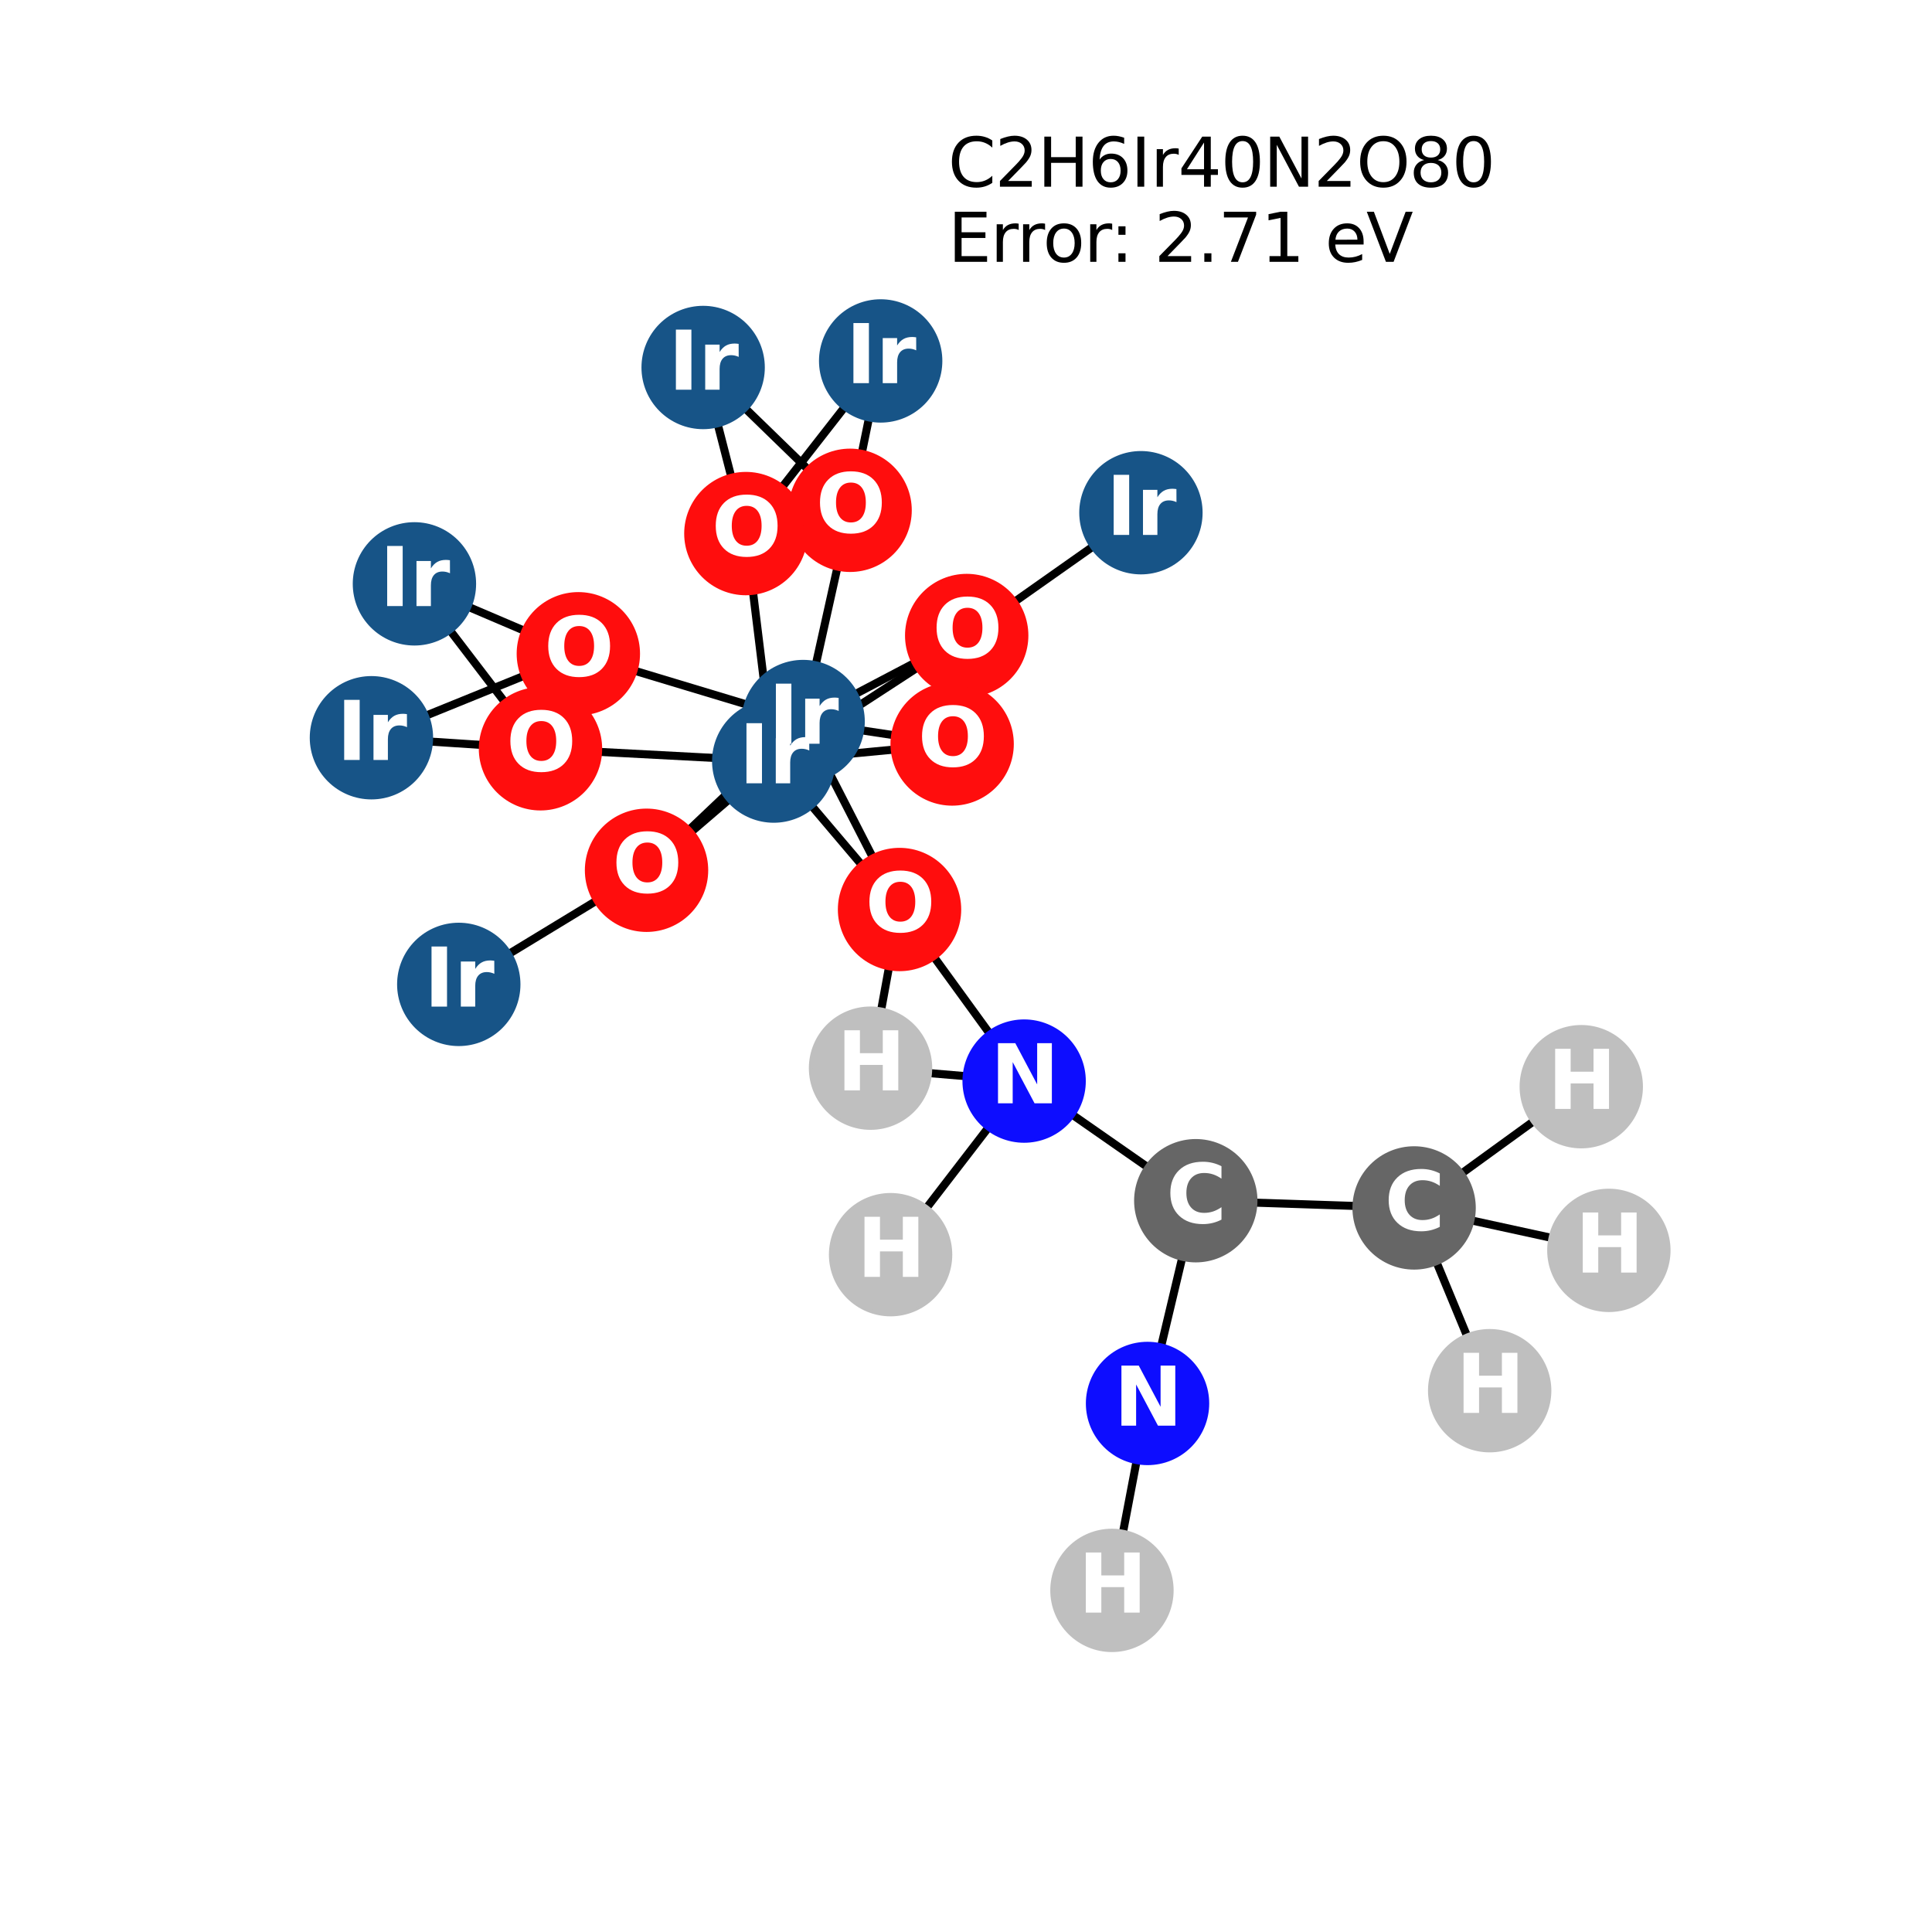 <?xml version="1.0" encoding="utf-8" standalone="no"?>
<!DOCTYPE svg PUBLIC "-//W3C//DTD SVG 1.1//EN"
  "http://www.w3.org/Graphics/SVG/1.1/DTD/svg11.dtd">
<svg xmlns:xlink="http://www.w3.org/1999/xlink" width="288pt" height="288pt" viewBox="0 0 288 288" xmlns="http://www.w3.org/2000/svg" version="1.1">
 <defs>
  <style type="text/css">*{stroke-linejoin: round; stroke-linecap: butt}</style>
 </defs>
 <g id="figure_1">
  <g id="patch_1">
   <path d="M 0 288 
L 288 288 
L 288 0 
L 0 0 
z
" style="fill: #ffffff"/>
  </g>
  <g id="axes_1">
   <g id="LineCollection_1">
    <path d="M 239.831 186.391 
L 210.799 180.064 
" clip-path="url(#p8ef68b7a7b)" style="fill: none; stroke: #000000; stroke-width: 1.2"/>
    <path d="M 235.717 161.991 
L 210.799 180.064 
" clip-path="url(#p8ef68b7a7b)" style="fill: none; stroke: #000000; stroke-width: 1.2"/>
    <path d="M 144.104 94.735 
L 170.076 76.429 
" clip-path="url(#p8ef68b7a7b)" style="fill: none; stroke: #000000; stroke-width: 1.2"/>
    <path d="M 144.104 94.735 
L 115.338 113.452 
" clip-path="url(#p8ef68b7a7b)" style="fill: none; stroke: #000000; stroke-width: 1.2"/>
    <path d="M 144.104 94.735 
L 119.721 107.557 
" clip-path="url(#p8ef68b7a7b)" style="fill: none; stroke: #000000; stroke-width: 1.2"/>
    <path d="M 131.28 53.804 
L 111.185 79.54 
" clip-path="url(#p8ef68b7a7b)" style="fill: none; stroke: #000000; stroke-width: 1.2"/>
    <path d="M 131.28 53.804 
L 126.723 76.071 
" clip-path="url(#p8ef68b7a7b)" style="fill: none; stroke: #000000; stroke-width: 1.2"/>
    <path d="M 141.933 110.905 
L 115.338 113.452 
" clip-path="url(#p8ef68b7a7b)" style="fill: none; stroke: #000000; stroke-width: 1.2"/>
    <path d="M 141.933 110.905 
L 119.721 107.557 
" clip-path="url(#p8ef68b7a7b)" style="fill: none; stroke: #000000; stroke-width: 1.2"/>
    <path d="M 61.779 87.034 
L 80.569 111.621 
" clip-path="url(#p8ef68b7a7b)" style="fill: none; stroke: #000000; stroke-width: 1.2"/>
    <path d="M 61.779 87.034 
L 86.213 97.456 
" clip-path="url(#p8ef68b7a7b)" style="fill: none; stroke: #000000; stroke-width: 1.2"/>
    <path d="M 80.569 111.621 
L 115.338 113.452 
" clip-path="url(#p8ef68b7a7b)" style="fill: none; stroke: #000000; stroke-width: 1.2"/>
    <path d="M 80.569 111.621 
L 55.369 109.974 
" clip-path="url(#p8ef68b7a7b)" style="fill: none; stroke: #000000; stroke-width: 1.2"/>
    <path d="M 115.338 113.452 
L 111.185 79.54 
" clip-path="url(#p8ef68b7a7b)" style="fill: none; stroke: #000000; stroke-width: 1.2"/>
    <path d="M 115.338 113.452 
L 96.378 129.729 
" clip-path="url(#p8ef68b7a7b)" style="fill: none; stroke: #000000; stroke-width: 1.2"/>
    <path d="M 115.338 113.452 
L 134.092 135.58 
" clip-path="url(#p8ef68b7a7b)" style="fill: none; stroke: #000000; stroke-width: 1.2"/>
    <path d="M 104.817 54.782 
L 111.185 79.54 
" clip-path="url(#p8ef68b7a7b)" style="fill: none; stroke: #000000; stroke-width: 1.2"/>
    <path d="M 104.817 54.782 
L 126.723 76.071 
" clip-path="url(#p8ef68b7a7b)" style="fill: none; stroke: #000000; stroke-width: 1.2"/>
    <path d="M 126.723 76.071 
L 119.721 107.557 
" clip-path="url(#p8ef68b7a7b)" style="fill: none; stroke: #000000; stroke-width: 1.2"/>
    <path d="M 68.389 146.742 
L 96.378 129.729 
" clip-path="url(#p8ef68b7a7b)" style="fill: none; stroke: #000000; stroke-width: 1.2"/>
    <path d="M 55.369 109.974 
L 86.213 97.456 
" clip-path="url(#p8ef68b7a7b)" style="fill: none; stroke: #000000; stroke-width: 1.2"/>
    <path d="M 119.721 107.557 
L 96.378 129.729 
" clip-path="url(#p8ef68b7a7b)" style="fill: none; stroke: #000000; stroke-width: 1.2"/>
    <path d="M 119.721 107.557 
L 134.092 135.58 
" clip-path="url(#p8ef68b7a7b)" style="fill: none; stroke: #000000; stroke-width: 1.2"/>
    <path d="M 119.721 107.557 
L 86.213 97.456 
" clip-path="url(#p8ef68b7a7b)" style="fill: none; stroke: #000000; stroke-width: 1.2"/>
    <path d="M 134.092 135.58 
L 152.665 161.156 
" clip-path="url(#p8ef68b7a7b)" style="fill: none; stroke: #000000; stroke-width: 1.2"/>
    <path d="M 134.092 135.58 
L 129.769 159.23 
" clip-path="url(#p8ef68b7a7b)" style="fill: none; stroke: #000000; stroke-width: 1.2"/>
    <path d="M 178.253 178.988 
L 171.062 209.212 
" clip-path="url(#p8ef68b7a7b)" style="fill: none; stroke: #000000; stroke-width: 1.2"/>
    <path d="M 178.253 178.988 
L 152.665 161.156 
" clip-path="url(#p8ef68b7a7b)" style="fill: none; stroke: #000000; stroke-width: 1.2"/>
    <path d="M 178.253 178.988 
L 210.799 180.064 
" clip-path="url(#p8ef68b7a7b)" style="fill: none; stroke: #000000; stroke-width: 1.2"/>
    <path d="M 171.062 209.212 
L 165.756 237.076 
" clip-path="url(#p8ef68b7a7b)" style="fill: none; stroke: #000000; stroke-width: 1.2"/>
    <path d="M 152.665 161.156 
L 132.759 187.032 
" clip-path="url(#p8ef68b7a7b)" style="fill: none; stroke: #000000; stroke-width: 1.2"/>
    <path d="M 152.665 161.156 
L 129.769 159.23 
" clip-path="url(#p8ef68b7a7b)" style="fill: none; stroke: #000000; stroke-width: 1.2"/>
    <path d="M 210.799 180.064 
L 222.063 207.308 
" clip-path="url(#p8ef68b7a7b)" style="fill: none; stroke: #000000; stroke-width: 1.2"/>
   </g>
   <g id="PathCollection_1">
    <defs>
     <path id="C0_0_66af674f43" d="M 0 8.944 
C 2.372 8.944 4.647 8.002 6.325 6.325 
C 8.002 4.647 8.944 2.372 8.944 -0 
C 8.944 -2.372 8.002 -4.647 6.325 -6.325 
C 4.647 -8.002 2.372 -8.944 0 -8.944 
C -2.372 -8.944 -4.647 -8.002 -6.325 -6.325 
C -8.002 -4.647 -8.944 -2.372 -8.944 0 
C -8.944 2.372 -8.002 4.647 -6.325 6.325 
C -4.647 8.002 -2.372 8.944 0 8.944 
z
"/>
    </defs>
    <g clip-path="url(#p8ef68b7a7b)">
     <use xlink:href="#C0_0_66af674f43" x="239.831" y="186.391" style="fill: #bfbfbf; stroke: #bfbfbf; stroke-width: 0.5"/>
    </g>
    <g clip-path="url(#p8ef68b7a7b)">
     <use xlink:href="#C0_0_66af674f43" x="235.717" y="161.991" style="fill: #bfbfbf; stroke: #bfbfbf; stroke-width: 0.5"/>
    </g>
    <g clip-path="url(#p8ef68b7a7b)">
     <use xlink:href="#C0_0_66af674f43" x="144.104" y="94.735" style="fill: #ff0d0d; stroke: #ff0d0d; stroke-width: 0.5"/>
    </g>
    <g clip-path="url(#p8ef68b7a7b)">
     <use xlink:href="#C0_0_66af674f43" x="131.28" y="53.804" style="fill: #175487; stroke: #175487; stroke-width: 0.5"/>
    </g>
    <g clip-path="url(#p8ef68b7a7b)">
     <use xlink:href="#C0_0_66af674f43" x="141.933" y="110.905" style="fill: #ff0d0d; stroke: #ff0d0d; stroke-width: 0.5"/>
    </g>
    <g clip-path="url(#p8ef68b7a7b)">
     <use xlink:href="#C0_0_66af674f43" x="170.076" y="76.429" style="fill: #175487; stroke: #175487; stroke-width: 0.5"/>
    </g>
    <g clip-path="url(#p8ef68b7a7b)">
     <use xlink:href="#C0_0_66af674f43" x="61.779" y="87.034" style="fill: #175487; stroke: #175487; stroke-width: 0.5"/>
    </g>
    <g clip-path="url(#p8ef68b7a7b)">
     <use xlink:href="#C0_0_66af674f43" x="80.569" y="111.621" style="fill: #ff0d0d; stroke: #ff0d0d; stroke-width: 0.5"/>
    </g>
    <g clip-path="url(#p8ef68b7a7b)">
     <use xlink:href="#C0_0_66af674f43" x="115.338" y="113.452" style="fill: #175487; stroke: #175487; stroke-width: 0.5"/>
    </g>
    <g clip-path="url(#p8ef68b7a7b)">
     <use xlink:href="#C0_0_66af674f43" x="104.817" y="54.782" style="fill: #175487; stroke: #175487; stroke-width: 0.5"/>
    </g>
    <g clip-path="url(#p8ef68b7a7b)">
     <use xlink:href="#C0_0_66af674f43" x="126.723" y="76.071" style="fill: #ff0d0d; stroke: #ff0d0d; stroke-width: 0.5"/>
    </g>
    <g clip-path="url(#p8ef68b7a7b)">
     <use xlink:href="#C0_0_66af674f43" x="68.389" y="146.742" style="fill: #175487; stroke: #175487; stroke-width: 0.5"/>
    </g>
    <g clip-path="url(#p8ef68b7a7b)">
     <use xlink:href="#C0_0_66af674f43" x="55.369" y="109.974" style="fill: #175487; stroke: #175487; stroke-width: 0.5"/>
    </g>
    <g clip-path="url(#p8ef68b7a7b)">
     <use xlink:href="#C0_0_66af674f43" x="119.721" y="107.557" style="fill: #175487; stroke: #175487; stroke-width: 0.5"/>
    </g>
    <g clip-path="url(#p8ef68b7a7b)">
     <use xlink:href="#C0_0_66af674f43" x="96.378" y="129.729" style="fill: #ff0d0d; stroke: #ff0d0d; stroke-width: 0.5"/>
    </g>
    <g clip-path="url(#p8ef68b7a7b)">
     <use xlink:href="#C0_0_66af674f43" x="134.092" y="135.58" style="fill: #ff0d0d; stroke: #ff0d0d; stroke-width: 0.5"/>
    </g>
    <g clip-path="url(#p8ef68b7a7b)">
     <use xlink:href="#C0_0_66af674f43" x="111.185" y="79.54" style="fill: #ff0d0d; stroke: #ff0d0d; stroke-width: 0.5"/>
    </g>
    <g clip-path="url(#p8ef68b7a7b)">
     <use xlink:href="#C0_0_66af674f43" x="86.213" y="97.456" style="fill: #ff0d0d; stroke: #ff0d0d; stroke-width: 0.5"/>
    </g>
    <g clip-path="url(#p8ef68b7a7b)">
     <use xlink:href="#C0_0_66af674f43" x="178.253" y="178.988" style="fill: #666666; stroke: #666666; stroke-width: 0.5"/>
    </g>
    <g clip-path="url(#p8ef68b7a7b)">
     <use xlink:href="#C0_0_66af674f43" x="171.062" y="209.212" style="fill: #0d0dff; stroke: #0d0dff; stroke-width: 0.5"/>
    </g>
    <g clip-path="url(#p8ef68b7a7b)">
     <use xlink:href="#C0_0_66af674f43" x="165.756" y="237.076" style="fill: #bfbfbf; stroke: #bfbfbf; stroke-width: 0.5"/>
    </g>
    <g clip-path="url(#p8ef68b7a7b)">
     <use xlink:href="#C0_0_66af674f43" x="152.665" y="161.156" style="fill: #0d0dff; stroke: #0d0dff; stroke-width: 0.5"/>
    </g>
    <g clip-path="url(#p8ef68b7a7b)">
     <use xlink:href="#C0_0_66af674f43" x="132.759" y="187.032" style="fill: #bfbfbf; stroke: #bfbfbf; stroke-width: 0.5"/>
    </g>
    <g clip-path="url(#p8ef68b7a7b)">
     <use xlink:href="#C0_0_66af674f43" x="129.769" y="159.23" style="fill: #bfbfbf; stroke: #bfbfbf; stroke-width: 0.5"/>
    </g>
    <g clip-path="url(#p8ef68b7a7b)">
     <use xlink:href="#C0_0_66af674f43" x="210.799" y="180.064" style="fill: #666666; stroke: #666666; stroke-width: 0.5"/>
    </g>
    <g clip-path="url(#p8ef68b7a7b)">
     <use xlink:href="#C0_0_66af674f43" x="222.063" y="207.308" style="fill: #bfbfbf; stroke: #bfbfbf; stroke-width: 0.5"/>
    </g>
   </g>
   <g id="text_1">
    <g clip-path="url(#p8ef68b7a7b)">
     <!-- H -->
     <g style="fill: #ffffff" transform="translate(234.81 189.702) scale(0.12 -0.12)">
      <defs>
       <path id="DejaVuSans-Bold-48" d="M 588 4666 
L 1791 4666 
L 1791 2888 
L 3566 2888 
L 3566 4666 
L 4769 4666 
L 4769 0 
L 3566 0 
L 3566 1978 
L 1791 1978 
L 1791 0 
L 588 0 
L 588 4666 
z
" transform="scale(0.016)"/>
      </defs>
      <use xlink:href="#DejaVuSans-Bold-48"/>
     </g>
    </g>
   </g>
   <g id="text_2">
    <g clip-path="url(#p8ef68b7a7b)">
     <!-- H -->
     <g style="fill: #ffffff" transform="translate(230.696 165.302) scale(0.12 -0.12)">
      <use xlink:href="#DejaVuSans-Bold-48"/>
     </g>
    </g>
   </g>
   <g id="text_3">
    <g clip-path="url(#p8ef68b7a7b)">
     <!-- O -->
     <g style="fill: #ffffff" transform="translate(139.003 98.047) scale(0.12 -0.12)">
      <defs>
       <path id="DejaVuSans-Bold-4f" d="M 2719 3878 
Q 2169 3878 1866 3472 
Q 1563 3066 1563 2328 
Q 1563 1594 1866 1187 
Q 2169 781 2719 781 
Q 3272 781 3575 1187 
Q 3878 1594 3878 2328 
Q 3878 3066 3575 3472 
Q 3272 3878 2719 3878 
z
M 2719 4750 
Q 3844 4750 4481 4106 
Q 5119 3463 5119 2328 
Q 5119 1197 4481 553 
Q 3844 -91 2719 -91 
Q 1597 -91 958 553 
Q 319 1197 319 2328 
Q 319 3463 958 4106 
Q 1597 4750 2719 4750 
z
" transform="scale(0.016)"/>
      </defs>
      <use xlink:href="#DejaVuSans-Bold-4f"/>
     </g>
    </g>
   </g>
   <g id="text_4">
    <g clip-path="url(#p8ef68b7a7b)">
     <!-- Ir -->
     <g style="fill: #ffffff" transform="translate(126.089 57.115) scale(0.12 -0.12)">
      <defs>
       <path id="DejaVuSans-Bold-49" d="M 588 4666 
L 1791 4666 
L 1791 0 
L 588 0 
L 588 4666 
z
" transform="scale(0.016)"/>
       <path id="DejaVuSans-Bold-72" d="M 3138 2547 
Q 2991 2616 2845 2648 
Q 2700 2681 2553 2681 
Q 2122 2681 1889 2404 
Q 1656 2128 1656 1613 
L 1656 0 
L 538 0 
L 538 3500 
L 1656 3500 
L 1656 2925 
Q 1872 3269 2151 3426 
Q 2431 3584 2822 3584 
Q 2878 3584 2943 3579 
Q 3009 3575 3134 3559 
L 3138 2547 
z
" transform="scale(0.016)"/>
      </defs>
      <use xlink:href="#DejaVuSans-Bold-49"/>
      <use xlink:href="#DejaVuSans-Bold-72" transform="translate(37.207 0)"/>
     </g>
    </g>
   </g>
   <g id="text_5">
    <g clip-path="url(#p8ef68b7a7b)">
     <!-- O -->
     <g style="fill: #ffffff" transform="translate(136.833 114.216) scale(0.12 -0.12)">
      <use xlink:href="#DejaVuSans-Bold-4f"/>
     </g>
    </g>
   </g>
   <g id="text_6">
    <g clip-path="url(#p8ef68b7a7b)">
     <!-- Ir -->
     <g style="fill: #ffffff" transform="translate(164.885 79.74) scale(0.12 -0.12)">
      <use xlink:href="#DejaVuSans-Bold-49"/>
      <use xlink:href="#DejaVuSans-Bold-72" transform="translate(37.207 0)"/>
     </g>
    </g>
   </g>
   <g id="text_7">
    <g clip-path="url(#p8ef68b7a7b)">
     <!-- Ir -->
     <g style="fill: #ffffff" transform="translate(56.588 90.345) scale(0.12 -0.12)">
      <use xlink:href="#DejaVuSans-Bold-49"/>
      <use xlink:href="#DejaVuSans-Bold-72" transform="translate(37.207 0)"/>
     </g>
    </g>
   </g>
   <g id="text_8">
    <g clip-path="url(#p8ef68b7a7b)">
     <!-- O -->
     <g style="fill: #ffffff" transform="translate(75.468 114.933) scale(0.12 -0.12)">
      <use xlink:href="#DejaVuSans-Bold-4f"/>
     </g>
    </g>
   </g>
   <g id="text_9">
    <g clip-path="url(#p8ef68b7a7b)">
     <!-- Ir -->
     <g style="fill: #ffffff" transform="translate(110.147 116.764) scale(0.12 -0.12)">
      <use xlink:href="#DejaVuSans-Bold-49"/>
      <use xlink:href="#DejaVuSans-Bold-72" transform="translate(37.207 0)"/>
     </g>
    </g>
   </g>
   <g id="text_10">
    <g clip-path="url(#p8ef68b7a7b)">
     <!-- Ir -->
     <g style="fill: #ffffff" transform="translate(99.626 58.093) scale(0.12 -0.12)">
      <use xlink:href="#DejaVuSans-Bold-49"/>
      <use xlink:href="#DejaVuSans-Bold-72" transform="translate(37.207 0)"/>
     </g>
    </g>
   </g>
   <g id="text_11">
    <g clip-path="url(#p8ef68b7a7b)">
     <!-- O -->
     <g style="fill: #ffffff" transform="translate(121.622 79.382) scale(0.12 -0.12)">
      <use xlink:href="#DejaVuSans-Bold-4f"/>
     </g>
    </g>
   </g>
   <g id="text_12">
    <g clip-path="url(#p8ef68b7a7b)">
     <!-- Ir -->
     <g style="fill: #ffffff" transform="translate(63.198 150.053) scale(0.12 -0.12)">
      <use xlink:href="#DejaVuSans-Bold-49"/>
      <use xlink:href="#DejaVuSans-Bold-72" transform="translate(37.207 0)"/>
     </g>
    </g>
   </g>
   <g id="text_13">
    <g clip-path="url(#p8ef68b7a7b)">
     <!-- Ir -->
     <g style="fill: #ffffff" transform="translate(50.178 113.286) scale(0.12 -0.12)">
      <use xlink:href="#DejaVuSans-Bold-49"/>
      <use xlink:href="#DejaVuSans-Bold-72" transform="translate(37.207 0)"/>
     </g>
    </g>
   </g>
   <g id="text_14">
    <g clip-path="url(#p8ef68b7a7b)">
     <!-- Ir -->
     <g style="fill: #ffffff" transform="translate(114.531 110.869) scale(0.12 -0.12)">
      <use xlink:href="#DejaVuSans-Bold-49"/>
      <use xlink:href="#DejaVuSans-Bold-72" transform="translate(37.207 0)"/>
     </g>
    </g>
   </g>
   <g id="text_15">
    <g clip-path="url(#p8ef68b7a7b)">
     <!-- O -->
     <g style="fill: #ffffff" transform="translate(91.278 133.041) scale(0.12 -0.12)">
      <use xlink:href="#DejaVuSans-Bold-4f"/>
     </g>
    </g>
   </g>
   <g id="text_16">
    <g clip-path="url(#p8ef68b7a7b)">
     <!-- O -->
     <g style="fill: #ffffff" transform="translate(128.991 138.891) scale(0.12 -0.12)">
      <use xlink:href="#DejaVuSans-Bold-4f"/>
     </g>
    </g>
   </g>
   <g id="text_17">
    <g clip-path="url(#p8ef68b7a7b)">
     <!-- O -->
     <g style="fill: #ffffff" transform="translate(106.084 82.851) scale(0.12 -0.12)">
      <use xlink:href="#DejaVuSans-Bold-4f"/>
     </g>
    </g>
   </g>
   <g id="text_18">
    <g clip-path="url(#p8ef68b7a7b)">
     <!-- O -->
     <g style="fill: #ffffff" transform="translate(81.112 100.767) scale(0.12 -0.12)">
      <use xlink:href="#DejaVuSans-Bold-4f"/>
     </g>
    </g>
   </g>
   <g id="text_19">
    <g clip-path="url(#p8ef68b7a7b)">
     <!-- C -->
     <g style="fill: #ffffff" transform="translate(173.85 182.3) scale(0.12 -0.12)">
      <defs>
       <path id="DejaVuSans-Bold-43" d="M 4288 256 
Q 3956 84 3597 -3 
Q 3238 -91 2847 -91 
Q 1681 -91 1000 561 
Q 319 1213 319 2328 
Q 319 3447 1000 4098 
Q 1681 4750 2847 4750 
Q 3238 4750 3597 4662 
Q 3956 4575 4288 4403 
L 4288 3438 
Q 3953 3666 3628 3772 
Q 3303 3878 2944 3878 
Q 2300 3878 1931 3465 
Q 1563 3053 1563 2328 
Q 1563 1606 1931 1193 
Q 2300 781 2944 781 
Q 3303 781 3628 887 
Q 3953 994 4288 1222 
L 4288 256 
z
" transform="scale(0.016)"/>
      </defs>
      <use xlink:href="#DejaVuSans-Bold-43"/>
     </g>
    </g>
   </g>
   <g id="text_20">
    <g clip-path="url(#p8ef68b7a7b)">
     <!-- N -->
     <g style="fill: #ffffff" transform="translate(166.041 212.523) scale(0.12 -0.12)">
      <defs>
       <path id="DejaVuSans-Bold-4e" d="M 588 4666 
L 1931 4666 
L 3628 1466 
L 3628 4666 
L 4769 4666 
L 4769 0 
L 3425 0 
L 1728 3200 
L 1728 0 
L 588 0 
L 588 4666 
z
" transform="scale(0.016)"/>
      </defs>
      <use xlink:href="#DejaVuSans-Bold-4e"/>
     </g>
    </g>
   </g>
   <g id="text_21">
    <g clip-path="url(#p8ef68b7a7b)">
     <!-- H -->
     <g style="fill: #ffffff" transform="translate(160.735 240.388) scale(0.12 -0.12)">
      <use xlink:href="#DejaVuSans-Bold-48"/>
     </g>
    </g>
   </g>
   <g id="text_22">
    <g clip-path="url(#p8ef68b7a7b)">
     <!-- N -->
     <g style="fill: #ffffff" transform="translate(147.643 164.467) scale(0.12 -0.12)">
      <use xlink:href="#DejaVuSans-Bold-4e"/>
     </g>
    </g>
   </g>
   <g id="text_23">
    <g clip-path="url(#p8ef68b7a7b)">
     <!-- H -->
     <g style="fill: #ffffff" transform="translate(127.738 190.343) scale(0.12 -0.12)">
      <use xlink:href="#DejaVuSans-Bold-48"/>
     </g>
    </g>
   </g>
   <g id="text_24">
    <g clip-path="url(#p8ef68b7a7b)">
     <!-- H -->
     <g style="fill: #ffffff" transform="translate(124.748 162.541) scale(0.12 -0.12)">
      <use xlink:href="#DejaVuSans-Bold-48"/>
     </g>
    </g>
   </g>
   <g id="text_25">
    <g clip-path="url(#p8ef68b7a7b)">
     <!-- C -->
     <g style="fill: #ffffff" transform="translate(206.396 183.375) scale(0.12 -0.12)">
      <use xlink:href="#DejaVuSans-Bold-43"/>
     </g>
    </g>
   </g>
   <g id="text_26">
    <g clip-path="url(#p8ef68b7a7b)">
     <!-- H -->
     <g style="fill: #ffffff" transform="translate(217.042 210.62) scale(0.12 -0.12)">
      <use xlink:href="#DejaVuSans-Bold-48"/>
     </g>
    </g>
   </g>
   <g id="text_27">
    <!-- C2H6Ir40N2O80 -->
    <g transform="translate(141.327 27.831) scale(0.1 -0.1)">
     <defs>
      <path id="DejaVuSans-43" d="M 4122 4306 
L 4122 3641 
Q 3803 3938 3442 4084 
Q 3081 4231 2675 4231 
Q 1875 4231 1450 3742 
Q 1025 3253 1025 2328 
Q 1025 1406 1450 917 
Q 1875 428 2675 428 
Q 3081 428 3442 575 
Q 3803 722 4122 1019 
L 4122 359 
Q 3791 134 3420 21 
Q 3050 -91 2638 -91 
Q 1578 -91 968 557 
Q 359 1206 359 2328 
Q 359 3453 968 4101 
Q 1578 4750 2638 4750 
Q 3056 4750 3426 4639 
Q 3797 4528 4122 4306 
z
" transform="scale(0.016)"/>
      <path id="DejaVuSans-32" d="M 1228 531 
L 3431 531 
L 3431 0 
L 469 0 
L 469 531 
Q 828 903 1448 1529 
Q 2069 2156 2228 2338 
Q 2531 2678 2651 2914 
Q 2772 3150 2772 3378 
Q 2772 3750 2511 3984 
Q 2250 4219 1831 4219 
Q 1534 4219 1204 4116 
Q 875 4013 500 3803 
L 500 4441 
Q 881 4594 1212 4672 
Q 1544 4750 1819 4750 
Q 2544 4750 2975 4387 
Q 3406 4025 3406 3419 
Q 3406 3131 3298 2873 
Q 3191 2616 2906 2266 
Q 2828 2175 2409 1742 
Q 1991 1309 1228 531 
z
" transform="scale(0.016)"/>
      <path id="DejaVuSans-48" d="M 628 4666 
L 1259 4666 
L 1259 2753 
L 3553 2753 
L 3553 4666 
L 4184 4666 
L 4184 0 
L 3553 0 
L 3553 2222 
L 1259 2222 
L 1259 0 
L 628 0 
L 628 4666 
z
" transform="scale(0.016)"/>
      <path id="DejaVuSans-36" d="M 2113 2584 
Q 1688 2584 1439 2293 
Q 1191 2003 1191 1497 
Q 1191 994 1439 701 
Q 1688 409 2113 409 
Q 2538 409 2786 701 
Q 3034 994 3034 1497 
Q 3034 2003 2786 2293 
Q 2538 2584 2113 2584 
z
M 3366 4563 
L 3366 3988 
Q 3128 4100 2886 4159 
Q 2644 4219 2406 4219 
Q 1781 4219 1451 3797 
Q 1122 3375 1075 2522 
Q 1259 2794 1537 2939 
Q 1816 3084 2150 3084 
Q 2853 3084 3261 2657 
Q 3669 2231 3669 1497 
Q 3669 778 3244 343 
Q 2819 -91 2113 -91 
Q 1303 -91 875 529 
Q 447 1150 447 2328 
Q 447 3434 972 4092 
Q 1497 4750 2381 4750 
Q 2619 4750 2861 4703 
Q 3103 4656 3366 4563 
z
" transform="scale(0.016)"/>
      <path id="DejaVuSans-49" d="M 628 4666 
L 1259 4666 
L 1259 0 
L 628 0 
L 628 4666 
z
" transform="scale(0.016)"/>
      <path id="DejaVuSans-72" d="M 2631 2963 
Q 2534 3019 2420 3045 
Q 2306 3072 2169 3072 
Q 1681 3072 1420 2755 
Q 1159 2438 1159 1844 
L 1159 0 
L 581 0 
L 581 3500 
L 1159 3500 
L 1159 2956 
Q 1341 3275 1631 3429 
Q 1922 3584 2338 3584 
Q 2397 3584 2469 3576 
Q 2541 3569 2628 3553 
L 2631 2963 
z
" transform="scale(0.016)"/>
      <path id="DejaVuSans-34" d="M 2419 4116 
L 825 1625 
L 2419 1625 
L 2419 4116 
z
M 2253 4666 
L 3047 4666 
L 3047 1625 
L 3713 1625 
L 3713 1100 
L 3047 1100 
L 3047 0 
L 2419 0 
L 2419 1100 
L 313 1100 
L 313 1709 
L 2253 4666 
z
" transform="scale(0.016)"/>
      <path id="DejaVuSans-30" d="M 2034 4250 
Q 1547 4250 1301 3770 
Q 1056 3291 1056 2328 
Q 1056 1369 1301 889 
Q 1547 409 2034 409 
Q 2525 409 2770 889 
Q 3016 1369 3016 2328 
Q 3016 3291 2770 3770 
Q 2525 4250 2034 4250 
z
M 2034 4750 
Q 2819 4750 3233 4129 
Q 3647 3509 3647 2328 
Q 3647 1150 3233 529 
Q 2819 -91 2034 -91 
Q 1250 -91 836 529 
Q 422 1150 422 2328 
Q 422 3509 836 4129 
Q 1250 4750 2034 4750 
z
" transform="scale(0.016)"/>
      <path id="DejaVuSans-4e" d="M 628 4666 
L 1478 4666 
L 3547 763 
L 3547 4666 
L 4159 4666 
L 4159 0 
L 3309 0 
L 1241 3903 
L 1241 0 
L 628 0 
L 628 4666 
z
" transform="scale(0.016)"/>
      <path id="DejaVuSans-4f" d="M 2522 4238 
Q 1834 4238 1429 3725 
Q 1025 3213 1025 2328 
Q 1025 1447 1429 934 
Q 1834 422 2522 422 
Q 3209 422 3611 934 
Q 4013 1447 4013 2328 
Q 4013 3213 3611 3725 
Q 3209 4238 2522 4238 
z
M 2522 4750 
Q 3503 4750 4090 4092 
Q 4678 3434 4678 2328 
Q 4678 1225 4090 567 
Q 3503 -91 2522 -91 
Q 1538 -91 948 565 
Q 359 1222 359 2328 
Q 359 3434 948 4092 
Q 1538 4750 2522 4750 
z
" transform="scale(0.016)"/>
      <path id="DejaVuSans-38" d="M 2034 2216 
Q 1584 2216 1326 1975 
Q 1069 1734 1069 1313 
Q 1069 891 1326 650 
Q 1584 409 2034 409 
Q 2484 409 2743 651 
Q 3003 894 3003 1313 
Q 3003 1734 2745 1975 
Q 2488 2216 2034 2216 
z
M 1403 2484 
Q 997 2584 770 2862 
Q 544 3141 544 3541 
Q 544 4100 942 4425 
Q 1341 4750 2034 4750 
Q 2731 4750 3128 4425 
Q 3525 4100 3525 3541 
Q 3525 3141 3298 2862 
Q 3072 2584 2669 2484 
Q 3125 2378 3379 2068 
Q 3634 1759 3634 1313 
Q 3634 634 3220 271 
Q 2806 -91 2034 -91 
Q 1263 -91 848 271 
Q 434 634 434 1313 
Q 434 1759 690 2068 
Q 947 2378 1403 2484 
z
M 1172 3481 
Q 1172 3119 1398 2916 
Q 1625 2713 2034 2713 
Q 2441 2713 2670 2916 
Q 2900 3119 2900 3481 
Q 2900 3844 2670 4047 
Q 2441 4250 2034 4250 
Q 1625 4250 1398 4047 
Q 1172 3844 1172 3481 
z
" transform="scale(0.016)"/>
     </defs>
     <use xlink:href="#DejaVuSans-43"/>
     <use xlink:href="#DejaVuSans-32" transform="translate(69.824 0)"/>
     <use xlink:href="#DejaVuSans-48" transform="translate(133.447 0)"/>
     <use xlink:href="#DejaVuSans-36" transform="translate(208.643 0)"/>
     <use xlink:href="#DejaVuSans-49" transform="translate(272.266 0)"/>
     <use xlink:href="#DejaVuSans-72" transform="translate(301.758 0)"/>
     <use xlink:href="#DejaVuSans-34" transform="translate(342.871 0)"/>
     <use xlink:href="#DejaVuSans-30" transform="translate(406.494 0)"/>
     <use xlink:href="#DejaVuSans-4e" transform="translate(470.117 0)"/>
     <use xlink:href="#DejaVuSans-32" transform="translate(544.922 0)"/>
     <use xlink:href="#DejaVuSans-4f" transform="translate(608.545 0)"/>
     <use xlink:href="#DejaVuSans-38" transform="translate(687.256 0)"/>
     <use xlink:href="#DejaVuSans-30" transform="translate(750.879 0)"/>
    </g>
    <!-- Error: 2.71 eV -->
    <g transform="translate(141.327 39.029) scale(0.1 -0.1)">
     <defs>
      <path id="DejaVuSans-45" d="M 628 4666 
L 3578 4666 
L 3578 4134 
L 1259 4134 
L 1259 2753 
L 3481 2753 
L 3481 2222 
L 1259 2222 
L 1259 531 
L 3634 531 
L 3634 0 
L 628 0 
L 628 4666 
z
" transform="scale(0.016)"/>
      <path id="DejaVuSans-6f" d="M 1959 3097 
Q 1497 3097 1228 2736 
Q 959 2375 959 1747 
Q 959 1119 1226 758 
Q 1494 397 1959 397 
Q 2419 397 2687 759 
Q 2956 1122 2956 1747 
Q 2956 2369 2687 2733 
Q 2419 3097 1959 3097 
z
M 1959 3584 
Q 2709 3584 3137 3096 
Q 3566 2609 3566 1747 
Q 3566 888 3137 398 
Q 2709 -91 1959 -91 
Q 1206 -91 779 398 
Q 353 888 353 1747 
Q 353 2609 779 3096 
Q 1206 3584 1959 3584 
z
" transform="scale(0.016)"/>
      <path id="DejaVuSans-3a" d="M 750 794 
L 1409 794 
L 1409 0 
L 750 0 
L 750 794 
z
M 750 3309 
L 1409 3309 
L 1409 2516 
L 750 2516 
L 750 3309 
z
" transform="scale(0.016)"/>
      <path id="DejaVuSans-20" transform="scale(0.016)"/>
      <path id="DejaVuSans-2e" d="M 684 794 
L 1344 794 
L 1344 0 
L 684 0 
L 684 794 
z
" transform="scale(0.016)"/>
      <path id="DejaVuSans-37" d="M 525 4666 
L 3525 4666 
L 3525 4397 
L 1831 0 
L 1172 0 
L 2766 4134 
L 525 4134 
L 525 4666 
z
" transform="scale(0.016)"/>
      <path id="DejaVuSans-31" d="M 794 531 
L 1825 531 
L 1825 4091 
L 703 3866 
L 703 4441 
L 1819 4666 
L 2450 4666 
L 2450 531 
L 3481 531 
L 3481 0 
L 794 0 
L 794 531 
z
" transform="scale(0.016)"/>
      <path id="DejaVuSans-65" d="M 3597 1894 
L 3597 1613 
L 953 1613 
Q 991 1019 1311 708 
Q 1631 397 2203 397 
Q 2534 397 2845 478 
Q 3156 559 3463 722 
L 3463 178 
Q 3153 47 2828 -22 
Q 2503 -91 2169 -91 
Q 1331 -91 842 396 
Q 353 884 353 1716 
Q 353 2575 817 3079 
Q 1281 3584 2069 3584 
Q 2775 3584 3186 3129 
Q 3597 2675 3597 1894 
z
M 3022 2063 
Q 3016 2534 2758 2815 
Q 2500 3097 2075 3097 
Q 1594 3097 1305 2825 
Q 1016 2553 972 2059 
L 3022 2063 
z
" transform="scale(0.016)"/>
      <path id="DejaVuSans-56" d="M 1831 0 
L 50 4666 
L 709 4666 
L 2188 738 
L 3669 4666 
L 4325 4666 
L 2547 0 
L 1831 0 
z
" transform="scale(0.016)"/>
     </defs>
     <use xlink:href="#DejaVuSans-45"/>
     <use xlink:href="#DejaVuSans-72" transform="translate(63.184 0)"/>
     <use xlink:href="#DejaVuSans-72" transform="translate(102.547 0)"/>
     <use xlink:href="#DejaVuSans-6f" transform="translate(141.41 0)"/>
     <use xlink:href="#DejaVuSans-72" transform="translate(202.592 0)"/>
     <use xlink:href="#DejaVuSans-3a" transform="translate(241.955 0)"/>
     <use xlink:href="#DejaVuSans-20" transform="translate(275.646 0)"/>
     <use xlink:href="#DejaVuSans-32" transform="translate(307.434 0)"/>
     <use xlink:href="#DejaVuSans-2e" transform="translate(371.057 0)"/>
     <use xlink:href="#DejaVuSans-37" transform="translate(402.844 0)"/>
     <use xlink:href="#DejaVuSans-31" transform="translate(466.467 0)"/>
     <use xlink:href="#DejaVuSans-20" transform="translate(530.09 0)"/>
     <use xlink:href="#DejaVuSans-65" transform="translate(561.877 0)"/>
     <use xlink:href="#DejaVuSans-56" transform="translate(623.4 0)"/>
    </g>
   </g>
  </g>
 </g>
 <defs>
  <clipPath id="p8ef68b7a7b">
   <rect x="36" y="34.56" width="223.2" height="221.76"/>
  </clipPath>
 </defs>
</svg>
